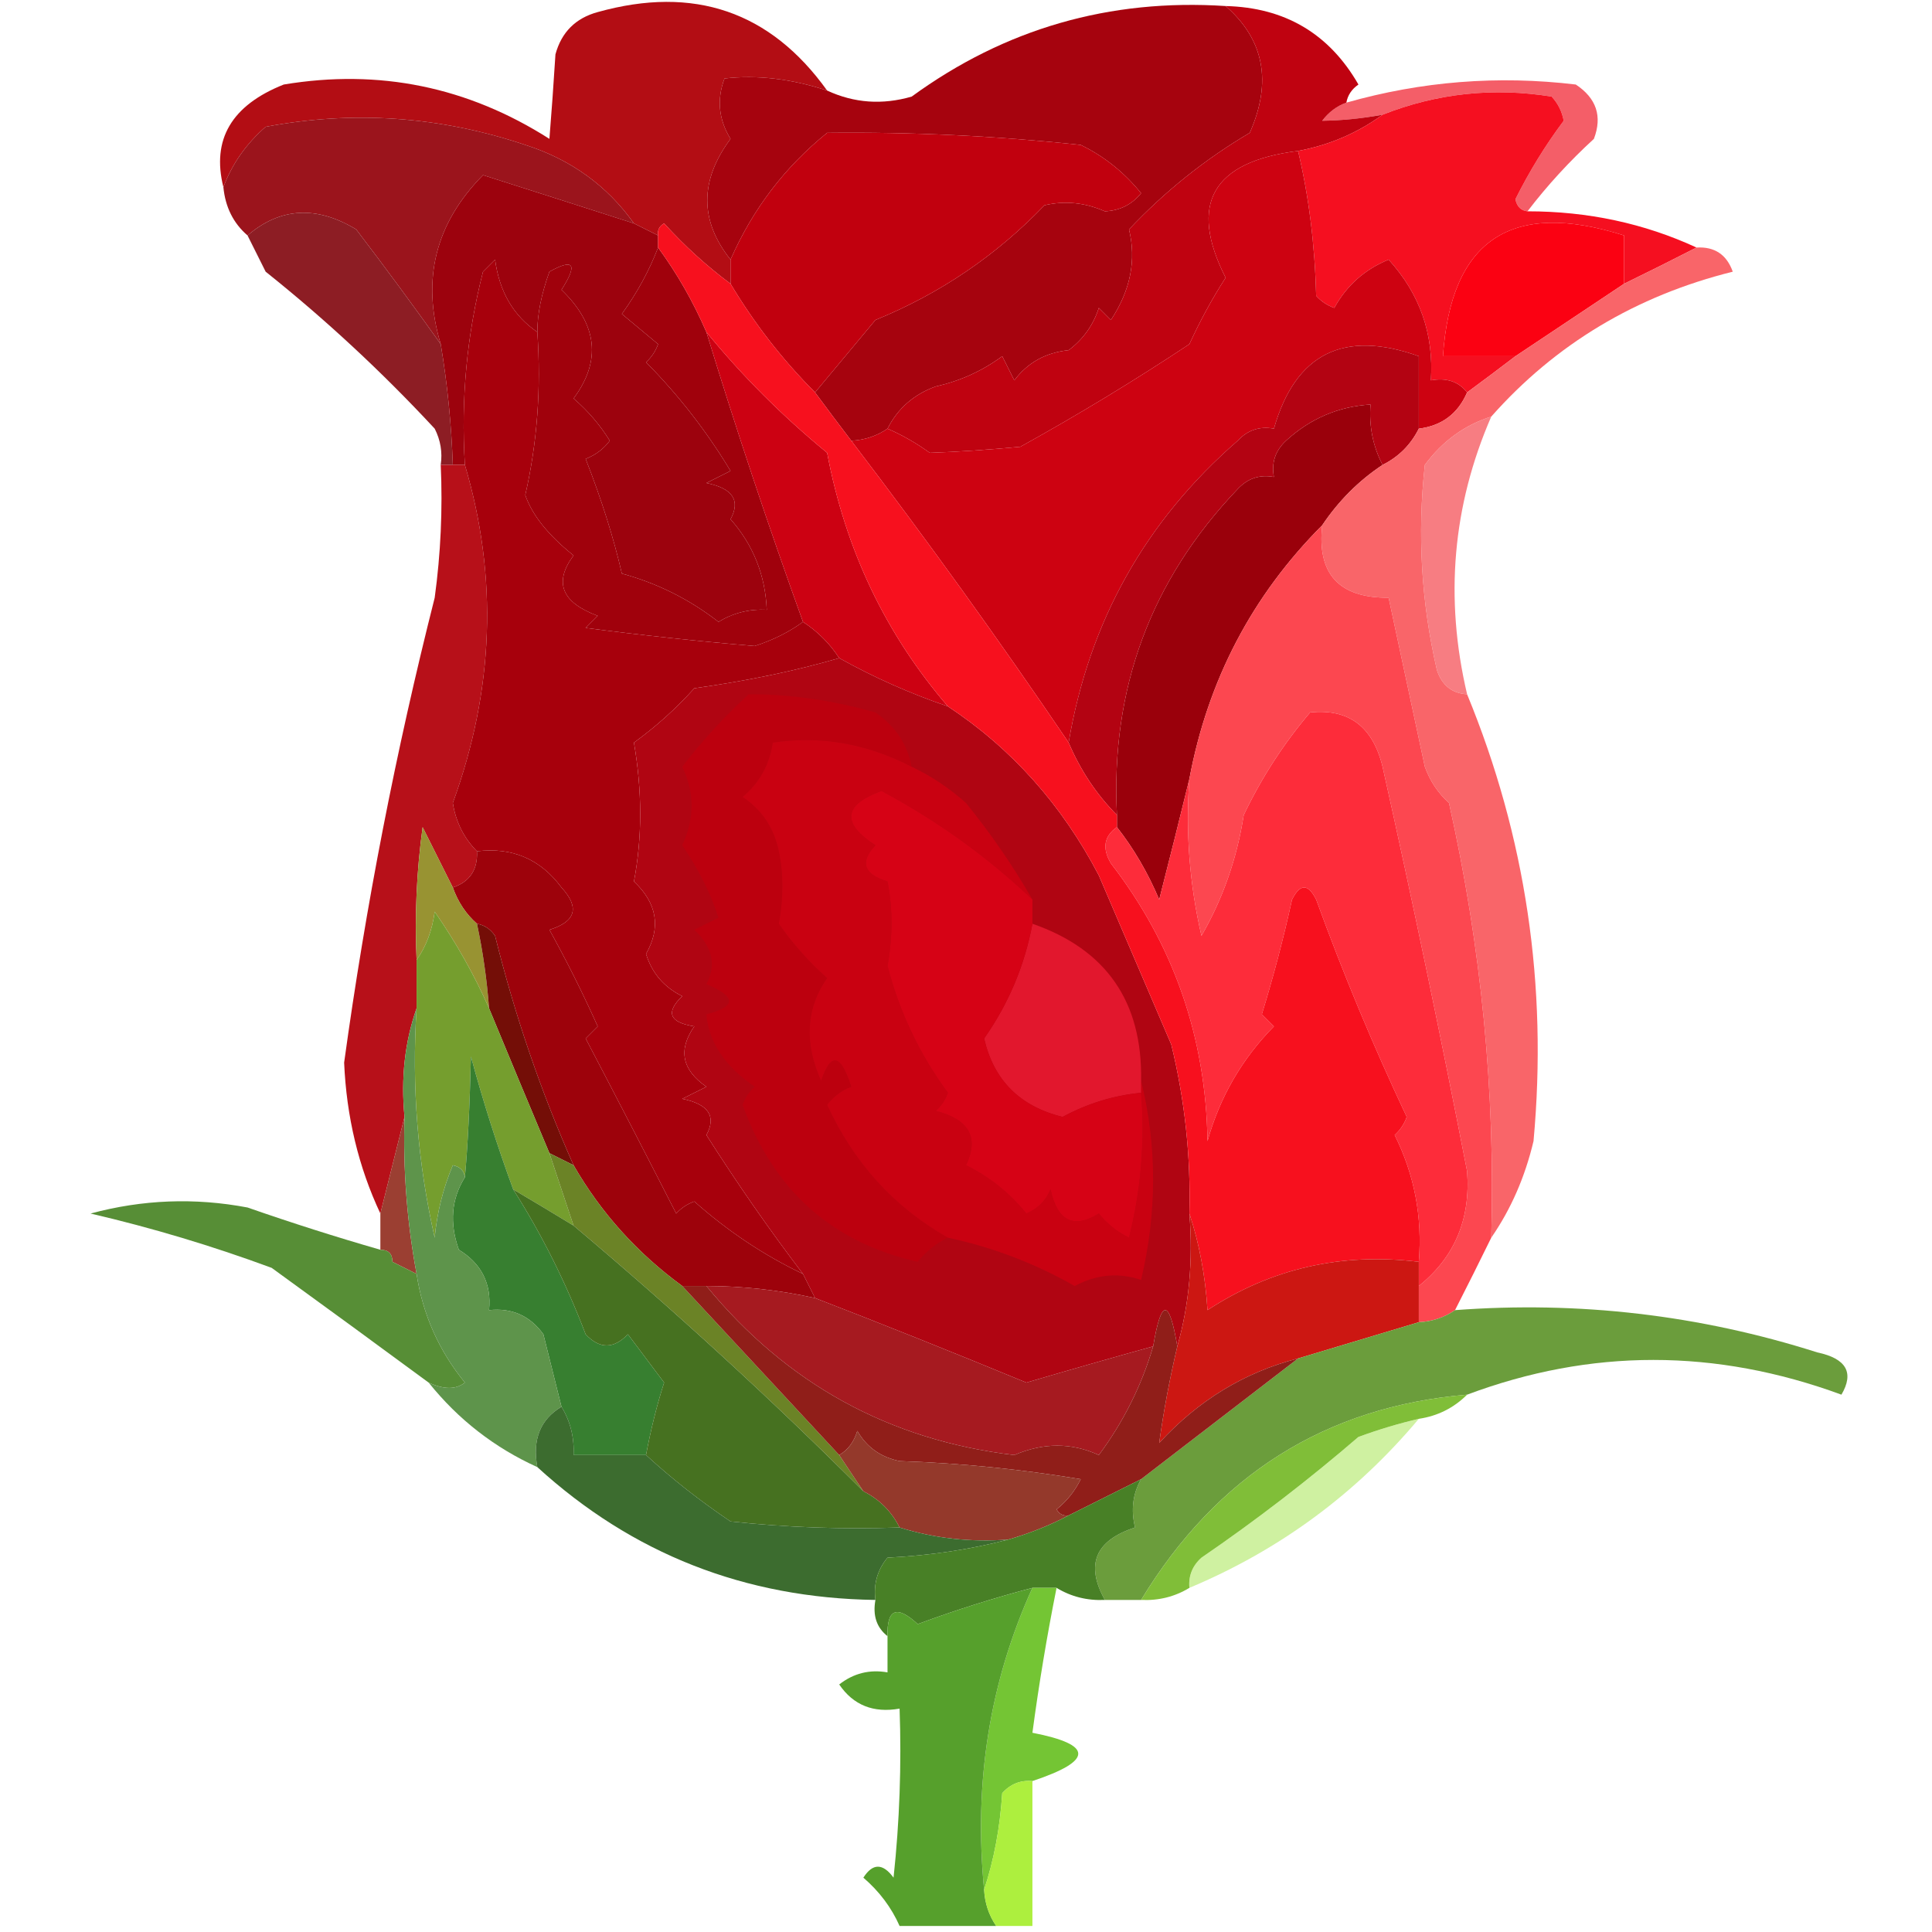 <?xml version="1.0" encoding="UTF-8"?>
<!DOCTYPE svg PUBLIC "-//W3C//DTD SVG 1.1//EN" "http://www.w3.org/Graphics/SVG/1.1/DTD/svg11.dtd">
<svg xmlns="http://www.w3.org/2000/svg" version="1.1" width="160px" height="160px" style="shape-rendering:geometricPrecision; text-rendering:geometricPrecision; image-rendering:optimizeQuality; fill-rule:evenodd; clip-rule:evenodd" xmlns:xlink="http://www.w3.org/1999/xlink">
<g><path style="opacity:1" fill="#b30d14" d="M 68.5,7.5 C 65.533,6.523 62.7,6.19 60,6.5C 59.349,8.235 59.515,9.902 60.5,11.5C 57.935,14.949 57.935,18.282 60.5,21.5C 60.5,22.167 60.5,22.833 60.5,23.5C 58.537,22.04 56.704,20.373 55,18.5C 54.601,18.728 54.435,19.062 54.5,19.5C 53.833,19.167 53.167,18.833 52.5,18.5C 50.276,15.376 47.276,13.209 43.5,12C 36.435,9.63 29.268,9.13 22,10.5C 20.377,11.921 19.21,13.588 18.5,15.5C 17.511,11.55 19.178,8.716 23.5,7C 31.395,5.686 38.729,7.186 45.5,11.5C 45.676,9.328 45.843,6.995 46,4.5C 46.5,2.667 47.667,1.5 49.5,1C 57.464,-1.224 63.798,0.943 68.5,7.5 Z"/></g>
<g><path style="opacity:0.991" fill="#9a131b" d="M 52.5,18.5 C 48.084,17.081 43.918,15.747 40,14.5C 36.054,18.499 34.888,23.165 36.5,28.5C 34.261,25.351 31.928,22.184 29.5,19C 26.214,17.008 23.214,17.175 20.5,19.5C 19.326,18.486 18.66,17.153 18.5,15.5C 19.21,13.588 20.377,11.921 22,10.5C 29.268,9.13 36.435,9.63 43.5,12C 47.276,13.209 50.276,15.376 52.5,18.5 Z"/></g>
<g><path style="opacity:1" fill="#a6030e" d="M 101.5,0.5 C 104.694,3.283 105.36,6.783 103.5,11C 99.794,13.188 96.461,15.855 93.5,19C 94.119,21.544 93.619,24.044 92,26.5C 91.667,26.167 91.333,25.833 91,25.5C 90.535,26.931 89.701,28.098 88.5,29C 86.597,29.199 85.097,30.032 84,31.5C 83.667,30.833 83.333,30.167 83,29.5C 81.352,30.717 79.519,31.55 77.5,32C 75.676,32.66 74.343,33.827 73.5,35.5C 72.609,36.11 71.609,36.443 70.5,36.5C 69.512,35.205 68.512,33.872 67.5,32.5C 69.144,30.519 70.81,28.519 72.5,26.5C 77.845,24.32 82.511,21.153 86.5,17C 88.179,16.605 89.845,16.772 91.5,17.5C 92.737,17.444 93.737,16.944 94.5,16C 93.122,14.287 91.455,12.953 89.5,12C 82.497,11.255 75.497,10.922 68.5,11C 64.999,13.823 62.332,17.323 60.5,21.5C 57.935,18.282 57.935,14.949 60.5,11.5C 59.515,9.902 59.349,8.235 60,6.5C 62.7,6.19 65.533,6.523 68.5,7.5C 70.737,8.537 73.071,8.703 75.5,8C 83.223,2.372 91.89,-0.128 101.5,0.5 Z"/></g>
<g><path style="opacity:1" fill="#c1000e" d="M 67.5,32.5 C 64.815,29.81 62.482,26.81 60.5,23.5C 60.5,22.833 60.5,22.167 60.5,21.5C 62.332,17.323 64.999,13.823 68.5,11C 75.497,10.922 82.497,11.255 89.5,12C 91.455,12.953 93.122,14.287 94.5,16C 93.737,16.944 92.737,17.444 91.5,17.5C 89.845,16.772 88.179,16.605 86.5,17C 82.511,21.153 77.845,24.32 72.5,26.5C 70.81,28.519 69.144,30.519 67.5,32.5 Z"/></g>
<g><path style="opacity:0.867" fill="#f24651" d="M 126.5,17.5 C 125.957,17.44 125.624,17.107 125.5,16.5C 126.651,14.191 127.984,12.024 129.5,10C 129.355,9.228 129.022,8.561 128.5,8C 123.669,7.222 119.003,7.722 114.5,9.5C 112.774,9.815 111.107,9.981 109.5,10C 110.044,9.283 110.711,8.783 111.5,8.5C 117.723,6.731 124.057,6.231 130.5,7C 132.211,8.133 132.711,9.633 132,11.5C 129.96,13.37 128.127,15.37 126.5,17.5 Z"/></g>
<g><path style="opacity:1" fill="#bf0210" d="M 101.5,0.5 C 106.41,0.62 110.077,2.786 112.5,7C 111.944,7.383 111.611,7.883 111.5,8.5C 110.711,8.783 110.044,9.283 109.5,10C 111.107,9.981 112.774,9.815 114.5,9.5C 112.412,11.02 110.078,12.02 107.5,12.5C 100.404,13.381 98.404,16.881 101.5,23C 100.373,24.753 99.373,26.587 98.5,28.5C 93.989,31.495 89.322,34.328 84.5,37C 81.805,37.254 79.305,37.421 77,37.5C 75.887,36.695 74.721,36.028 73.5,35.5C 74.343,33.827 75.676,32.66 77.5,32C 79.519,31.55 81.352,30.717 83,29.5C 83.333,30.167 83.667,30.833 84,31.5C 85.097,30.032 86.597,29.199 88.5,29C 89.701,28.098 90.535,26.931 91,25.5C 91.333,25.833 91.667,26.167 92,26.5C 93.619,24.044 94.119,21.544 93.5,19C 96.461,15.855 99.794,13.188 103.5,11C 105.36,6.783 104.694,3.283 101.5,0.5 Z"/></g>
<g><path style="opacity:1" fill="#f50f20" d="M 126.5,17.5 C 131.5,17.498 136.167,18.498 140.5,20.5C 138.574,21.486 136.574,22.486 134.5,23.5C 134.5,22.167 134.5,20.833 134.5,19.5C 125.157,16.527 120.157,19.86 119.5,29.5C 121.5,29.5 123.5,29.5 125.5,29.5C 124.205,30.488 122.872,31.488 121.5,32.5C 120.791,31.596 119.791,31.263 118.5,31.5C 118.751,27.669 117.584,24.336 115,21.5C 113.028,22.305 111.528,23.639 110.5,25.5C 109.914,25.291 109.414,24.957 109,24.5C 108.889,20.246 108.389,16.246 107.5,12.5C 110.078,12.02 112.412,11.02 114.5,9.5C 119.003,7.722 123.669,7.222 128.5,8C 129.022,8.561 129.355,9.228 129.5,10C 127.984,12.024 126.651,14.191 125.5,16.5C 125.624,17.107 125.957,17.44 126.5,17.5 Z"/></g>
<g><path style="opacity:0.999" fill="#fb0112" d="M 134.5,23.5 C 131.5,25.5 128.5,27.5 125.5,29.5C 123.5,29.5 121.5,29.5 119.5,29.5C 120.157,19.86 125.157,16.527 134.5,19.5C 134.5,20.833 134.5,22.167 134.5,23.5 Z"/></g>
<g><path style="opacity:1" fill="#a0010c" d="M 54.5,20.5 C 56.083,22.663 57.416,24.996 58.5,27.5C 60.949,35.514 63.616,43.514 66.5,51.5C 65.359,52.339 64.025,53.006 62.5,53.5C 57.675,53.092 53.009,52.592 48.5,52C 48.833,51.667 49.167,51.333 49.5,51C 46.508,49.893 45.841,48.226 47.5,46C 45.401,44.318 44.068,42.652 43.5,41C 44.491,36.674 44.824,32.174 44.5,27.5C 44.497,26.036 44.831,24.369 45.5,22.5C 47.529,21.371 47.863,21.871 46.5,24C 49.487,26.877 49.821,29.877 47.5,33C 48.687,34.02 49.687,35.186 50.5,36.5C 49.975,37.192 49.308,37.692 48.5,38C 49.818,41.367 50.818,44.534 51.5,47.5C 54.44,48.303 57.107,49.637 59.5,51.5C 60.736,50.754 62.069,50.421 63.5,50.5C 63.377,47.626 62.377,45.126 60.5,43C 61.345,41.442 60.678,40.442 58.5,40C 59.167,39.667 59.833,39.333 60.5,39C 58.519,35.71 56.185,32.71 53.5,30C 53.957,29.586 54.291,29.086 54.5,28.5C 53.5,27.667 52.5,26.833 51.5,26C 52.758,24.259 53.758,22.426 54.5,20.5 Z"/></g>
<g><path style="opacity:1" fill="#8d1d24" d="M 36.5,28.5 C 37.051,31.807 37.384,35.14 37.5,38.5C 37.167,38.5 36.833,38.5 36.5,38.5C 36.65,37.448 36.483,36.448 36,35.5C 31.634,30.799 26.968,26.466 22,22.5C 21.487,21.473 20.987,20.473 20.5,19.5C 23.214,17.175 26.214,17.008 29.5,19C 31.928,22.184 34.261,25.351 36.5,28.5 Z"/></g>
<g><path style="opacity:1" fill="#9c020d" d="M 52.5,18.5 C 53.167,18.833 53.833,19.167 54.5,19.5C 54.5,19.833 54.5,20.167 54.5,20.5C 53.758,22.426 52.758,24.259 51.5,26C 52.5,26.833 53.5,27.667 54.5,28.5C 54.291,29.086 53.957,29.586 53.5,30C 56.185,32.71 58.519,35.71 60.5,39C 59.833,39.333 59.167,39.667 58.5,40C 60.678,40.442 61.345,41.442 60.5,43C 62.377,45.126 63.377,47.626 63.5,50.5C 62.069,50.421 60.736,50.754 59.5,51.5C 57.107,49.637 54.44,48.303 51.5,47.5C 50.818,44.534 49.818,41.367 48.5,38C 49.308,37.692 49.975,37.192 50.5,36.5C 49.687,35.186 48.687,34.02 47.5,33C 49.821,29.877 49.487,26.877 46.5,24C 47.863,21.871 47.529,21.371 45.5,22.5C 44.831,24.369 44.497,26.036 44.5,27.5C 42.52,26.152 41.353,24.152 41,21.5C 40.667,21.833 40.333,22.167 40,22.5C 38.661,27.736 38.161,33.07 38.5,38.5C 38.167,38.5 37.833,38.5 37.5,38.5C 37.384,35.14 37.051,31.807 36.5,28.5C 34.888,23.165 36.054,18.499 40,14.5C 43.918,15.747 48.084,17.081 52.5,18.5 Z"/></g>
<g><path style="opacity:1" fill="#cd0211" d="M 107.5,12.5 C 108.389,16.246 108.889,20.246 109,24.5C 109.414,24.957 109.914,25.291 110.5,25.5C 111.528,23.639 113.028,22.305 115,21.5C 117.584,24.336 118.751,27.669 118.5,31.5C 119.791,31.263 120.791,31.596 121.5,32.5C 120.738,34.262 119.404,35.262 117.5,35.5C 117.5,33.5 117.5,31.5 117.5,29.5C 111.282,27.275 107.282,29.275 105.5,35.5C 104.325,35.281 103.325,35.614 102.5,36.5C 94.858,43.148 90.192,51.481 88.5,61.5C 82.757,53.028 76.757,44.695 70.5,36.5C 71.609,36.443 72.609,36.11 73.5,35.5C 74.721,36.028 75.887,36.695 77,37.5C 79.305,37.421 81.805,37.254 84.5,37C 89.322,34.328 93.989,31.495 98.5,28.5C 99.373,26.587 100.373,24.753 101.5,23C 98.404,16.881 100.404,13.381 107.5,12.5 Z"/></g>
<g><path style="opacity:1" fill="#9a000b" d="M 114.5,38.5 C 112.527,39.806 110.861,41.473 109.5,43.5C 103.696,49.324 100.029,56.324 98.5,64.5C 97.718,67.714 96.885,71.048 96,74.5C 95.059,72.273 93.892,70.273 92.5,68.5C 92.5,68.167 92.5,67.833 92.5,67.5C 91.969,57.044 95.302,48.044 102.5,40.5C 103.325,39.614 104.325,39.281 105.5,39.5C 105.281,38.325 105.614,37.325 106.5,36.5C 108.498,34.666 110.832,33.666 113.5,33.5C 113.366,35.291 113.699,36.958 114.5,38.5 Z"/></g>
<g><path style="opacity:1" fill="#b30312" d="M 117.5,35.5 C 116.833,36.833 115.833,37.833 114.5,38.5C 113.699,36.958 113.366,35.291 113.5,33.5C 110.832,33.666 108.498,34.666 106.5,36.5C 105.614,37.325 105.281,38.325 105.5,39.5C 104.325,39.281 103.325,39.614 102.5,40.5C 95.302,48.044 91.969,57.044 92.5,67.5C 90.808,65.795 89.475,63.795 88.5,61.5C 90.192,51.481 94.858,43.148 102.5,36.5C 103.325,35.614 104.325,35.281 105.5,35.5C 107.282,29.275 111.282,27.275 117.5,29.5C 117.5,31.5 117.5,33.5 117.5,35.5 Z"/></g>
<g><path style="opacity:1" fill="#b71019" d="M 36.5,38.5 C 36.833,38.5 37.167,38.5 37.5,38.5C 37.833,38.5 38.167,38.5 38.5,38.5C 41.253,47.788 40.92,57.121 37.5,66.5C 37.752,68.073 38.418,69.406 39.5,70.5C 39.573,72.027 38.906,73.027 37.5,73.5C 36.68,71.86 35.847,70.193 35,68.5C 34.501,72.152 34.335,75.818 34.5,79.5C 34.5,80.833 34.5,82.167 34.5,83.5C 33.523,86.287 33.19,89.287 33.5,92.5C 32.833,95.167 32.167,97.833 31.5,100.5C 29.692,96.652 28.692,92.485 28.5,88C 30.284,75.03 32.784,62.196 36,49.5C 36.499,45.848 36.665,42.182 36.5,38.5 Z"/></g>
<g><path style="opacity:1" fill="#a7000c" d="M 44.5,27.5 C 44.824,32.174 44.491,36.674 43.5,41C 44.068,42.652 45.401,44.318 47.5,46C 45.841,48.226 46.508,49.893 49.5,51C 49.167,51.333 48.833,51.667 48.5,52C 53.009,52.592 57.675,53.092 62.5,53.5C 64.025,53.006 65.359,52.339 66.5,51.5C 67.728,52.306 68.728,53.306 69.5,54.5C 65.931,55.544 61.931,56.378 57.5,57C 55.983,58.685 54.316,60.185 52.5,61.5C 53.19,65.525 53.19,69.358 52.5,73C 54.419,74.804 54.752,76.804 53.5,79C 53.988,80.584 54.988,81.751 56.5,82.5C 55.098,83.843 55.431,84.676 57.5,85C 56.14,86.938 56.473,88.604 58.5,90C 57.833,90.333 57.167,90.667 56.5,91C 58.678,91.442 59.345,92.442 58.5,94C 61.074,98.044 63.741,101.877 66.5,105.5C 63.277,103.964 60.277,101.964 57.5,99.5C 56.914,99.709 56.414,100.043 56,100.5C 53.483,95.573 50.983,90.739 48.5,86C 48.833,85.667 49.167,85.333 49.5,85C 48.271,82.262 46.938,79.596 45.5,77C 47.689,76.323 48.022,75.156 46.5,73.5C 44.754,71.146 42.421,70.146 39.5,70.5C 38.418,69.406 37.752,68.073 37.5,66.5C 40.92,57.121 41.253,47.788 38.5,38.5C 38.161,33.07 38.661,27.736 40,22.5C 40.333,22.167 40.667,21.833 41,21.5C 41.353,24.152 42.52,26.152 44.5,27.5 Z"/></g>
<g><path style="opacity:1" fill="#f77d82" d="M 123.5,34.5 C 120.291,41.875 119.624,49.542 121.5,57.5C 120.25,57.423 119.417,56.756 119,55.5C 117.701,49.881 117.368,44.214 118,38.5C 119.451,36.536 121.284,35.203 123.5,34.5 Z"/></g>
<g><path style="opacity:1" fill="#cc0112" d="M 58.5,27.5 C 61.452,31.119 64.785,34.452 68.5,37.5C 70.007,45.51 73.341,52.51 78.5,58.5C 75.378,57.439 72.378,56.105 69.5,54.5C 68.728,53.306 67.728,52.306 66.5,51.5C 63.616,43.514 60.949,35.514 58.5,27.5 Z"/></g>
<g><path style="opacity:1" fill="#b00512" d="M 69.5,54.5 C 72.378,56.105 75.378,57.439 78.5,58.5C 83.783,61.991 87.95,66.657 91,72.5C 93,77.167 95,81.833 97,86.5C 98.122,91.102 98.622,95.768 98.5,100.5C 98.815,104.371 98.482,108.038 97.5,111.5C 96.833,107.5 96.167,107.5 95.5,111.5C 92.061,112.452 88.561,113.452 85,114.5C 78.933,111.995 73.099,109.662 67.5,107.5C 67.167,106.833 66.833,106.167 66.5,105.5C 63.741,101.877 61.074,98.044 58.5,94C 59.345,92.442 58.678,91.442 56.5,91C 57.167,90.667 57.833,90.333 58.5,90C 56.473,88.604 56.14,86.938 57.5,85C 55.431,84.676 55.098,83.843 56.5,82.5C 54.988,81.751 53.988,80.584 53.5,79C 54.752,76.804 54.419,74.804 52.5,73C 53.19,69.358 53.19,65.525 52.5,61.5C 54.316,60.185 55.983,58.685 57.5,57C 61.931,56.378 65.931,55.544 69.5,54.5 Z"/></g>
<g><path style="opacity:1" fill="#bc000e" d="M 75.5,63.5 C 71.769,61.573 67.936,60.907 64,61.5C 63.727,63.329 62.893,64.829 61.5,66C 63.099,67.066 64.1,68.566 64.5,70.5C 64.888,72.359 64.888,74.359 64.5,76.5C 65.648,78.149 66.981,79.649 68.5,81C 66.75,83.513 66.584,86.347 68,89.5C 68.805,87.099 69.638,87.266 70.5,90C 69.692,90.308 69.025,90.808 68.5,91.5C 70.712,96.311 74.046,99.978 78.5,102.5C 77.542,102.953 76.708,103.619 76,104.5C 68.87,102.877 64.036,98.543 61.5,91.5C 61.709,90.914 62.043,90.414 62.5,90C 60.023,88.295 58.689,86.295 58.5,84C 60.991,83.374 60.991,82.541 58.5,81.5C 59.347,79.939 59.014,78.439 57.5,77C 58.167,76.667 58.833,76.333 59.5,76C 58.877,74.03 57.877,72.03 56.5,70C 57.532,67.784 57.532,65.617 56.5,63.5C 58.149,61.35 59.982,59.35 62,57.5C 65.383,57.481 68.883,57.981 72.5,59C 74.141,60.129 75.141,61.629 75.5,63.5 Z"/></g>
<g><path style="opacity:1" fill="#c90111" d="M 75.5,63.5 C 77.1,64.252 78.6,65.252 80,66.5C 82.079,69.065 83.913,71.732 85.5,74.5C 81.791,70.972 77.624,67.972 73,65.5C 69.833,66.667 69.667,68.167 72.5,70C 71.185,71.395 71.519,72.395 73.5,73C 73.937,75.217 73.937,77.551 73.5,80C 74.492,83.817 76.159,87.317 78.5,90.5C 78.291,91.086 77.957,91.586 77.5,92C 80.268,92.708 81.101,94.208 80,96.5C 81.975,97.478 83.642,98.811 85,100.5C 85.945,100.095 86.612,99.428 87,98.5C 87.576,101.124 88.91,101.791 91,100.5C 91.689,101.357 92.522,102.023 93.5,102.5C 94.491,98.555 94.824,94.555 94.5,90.5C 94.5,90.167 94.5,89.833 94.5,89.5C 95.825,94.901 95.825,100.401 94.5,106C 92.662,105.367 90.829,105.534 89,106.5C 85.687,104.619 82.187,103.286 78.5,102.5C 74.046,99.978 70.712,96.311 68.5,91.5C 69.025,90.808 69.692,90.308 70.5,90C 69.638,87.266 68.805,87.099 68,89.5C 66.584,86.347 66.75,83.513 68.5,81C 66.981,79.649 65.648,78.149 64.5,76.5C 64.888,74.359 64.888,72.359 64.5,70.5C 64.1,68.566 63.099,67.066 61.5,66C 62.893,64.829 63.727,63.329 64,61.5C 67.936,60.907 71.769,61.573 75.5,63.5 Z"/></g>
<g><path style="opacity:0.996" fill="#f96569" d="M 140.5,20.5 C 141.995,20.415 142.995,21.081 143.5,22.5C 135.48,24.499 128.813,28.499 123.5,34.5C 121.284,35.203 119.451,36.536 118,38.5C 117.368,44.214 117.701,49.881 119,55.5C 119.417,56.756 120.25,57.423 121.5,57.5C 126.349,69.273 128.183,81.606 127,94.5C 126.295,97.476 125.129,100.142 123.5,102.5C 123.845,90.427 122.678,78.427 120,66.5C 119.085,65.672 118.419,64.672 118,63.5C 117,58.833 116,54.167 115,49.5C 110.891,49.529 109.057,47.529 109.5,43.5C 110.861,41.473 112.527,39.806 114.5,38.5C 115.833,37.833 116.833,36.833 117.5,35.5C 119.404,35.262 120.738,34.262 121.5,32.5C 122.872,31.488 124.205,30.488 125.5,29.5C 128.5,27.5 131.5,25.5 134.5,23.5C 136.574,22.486 138.574,21.486 140.5,20.5 Z"/></g>
<g><path style="opacity:1" fill="#fc4750" d="M 109.5,43.5 C 109.057,47.529 110.891,49.529 115,49.5C 116,54.167 117,58.833 118,63.5C 118.419,64.672 119.085,65.672 120,66.5C 122.678,78.427 123.845,90.427 123.5,102.5C 122.529,104.483 121.529,106.483 120.5,108.5C 119.609,109.11 118.609,109.443 117.5,109.5C 117.5,108.5 117.5,107.5 117.5,106.5C 120.467,104.12 121.8,100.954 121.5,97C 119.338,85.878 117.004,74.712 114.5,63.5C 113.69,60.168 111.69,58.668 108.5,59C 106.302,61.583 104.469,64.416 103,67.5C 102.439,71.095 101.272,74.428 99.5,77.5C 98.508,73.217 98.174,68.884 98.5,64.5C 100.029,56.324 103.696,49.324 109.5,43.5 Z"/></g>
<g><path style="opacity:1" fill="#9d020b" d="M 39.5,70.5 C 42.421,70.146 44.754,71.146 46.5,73.5C 48.022,75.156 47.689,76.323 45.5,77C 46.938,79.596 48.271,82.262 49.5,85C 49.167,85.333 48.833,85.667 48.5,86C 50.983,90.739 53.483,95.573 56,100.5C 56.414,100.043 56.914,99.709 57.5,99.5C 60.277,101.964 63.277,103.964 66.5,105.5C 66.833,106.167 67.167,106.833 67.5,107.5C 64.545,106.841 61.545,106.508 58.5,106.5C 57.833,106.5 57.167,106.5 56.5,106.5C 52.766,103.769 49.766,100.436 47.5,96.5C 44.796,90.408 42.629,84.075 41,77.5C 40.617,76.944 40.117,76.611 39.5,76.5C 38.599,75.71 37.932,74.71 37.5,73.5C 38.906,73.027 39.573,72.027 39.5,70.5 Z"/></g>
<g><path style="opacity:1" fill="#989332" d="M 37.5,73.5 C 37.932,74.71 38.599,75.71 39.5,76.5C 39.993,78.806 40.326,81.139 40.5,83.5C 39.295,80.766 37.795,78.099 36,75.5C 35.79,77.058 35.29,78.391 34.5,79.5C 34.335,75.818 34.501,72.152 35,68.5C 35.847,70.193 36.68,71.86 37.5,73.5 Z"/></g>
<g><path style="opacity:1" fill="#fd2c3a" d="M 117.5,106.5 C 117.5,105.833 117.5,105.167 117.5,104.5C 117.804,100.785 117.137,97.285 115.5,94C 115.957,93.586 116.291,93.086 116.5,92.5C 113.724,86.615 111.224,80.615 109,74.5C 108.333,73.167 107.667,73.167 107,74.5C 106.289,77.734 105.455,80.901 104.5,84C 104.833,84.333 105.167,84.667 105.5,85C 102.859,87.681 101.025,90.848 100,94.5C 99.868,85.913 97.201,78.246 92,71.5C 91.26,70.251 91.427,69.251 92.5,68.5C 93.892,70.273 95.059,72.273 96,74.5C 96.885,71.048 97.718,67.714 98.5,64.5C 98.174,68.884 98.508,73.217 99.5,77.5C 101.272,74.428 102.439,71.095 103,67.5C 104.469,64.416 106.302,61.583 108.5,59C 111.69,58.668 113.69,60.168 114.5,63.5C 117.004,74.712 119.338,85.878 121.5,97C 121.8,100.954 120.467,104.12 117.5,106.5 Z"/></g>
<g><path style="opacity:1" fill="#f7101e" d="M 60.5,23.5 C 62.482,26.81 64.815,29.81 67.5,32.5C 68.512,33.872 69.512,35.205 70.5,36.5C 76.757,44.695 82.757,53.028 88.5,61.5C 89.475,63.795 90.808,65.795 92.5,67.5C 92.5,67.833 92.5,68.167 92.5,68.5C 91.427,69.251 91.26,70.251 92,71.5C 97.201,78.246 99.868,85.913 100,94.5C 101.025,90.848 102.859,87.681 105.5,85C 105.167,84.667 104.833,84.333 104.5,84C 105.455,80.901 106.289,77.734 107,74.5C 107.667,73.167 108.333,73.167 109,74.5C 111.224,80.615 113.724,86.615 116.5,92.5C 116.291,93.086 115.957,93.586 115.5,94C 117.137,97.285 117.804,100.785 117.5,104.5C 111.099,103.714 105.265,105.047 100,108.5C 99.817,105.635 99.317,102.969 98.5,100.5C 98.622,95.768 98.122,91.102 97,86.5C 95,81.833 93,77.167 91,72.5C 87.95,66.657 83.783,61.991 78.5,58.5C 73.341,52.51 70.007,45.51 68.5,37.5C 64.785,34.452 61.452,31.119 58.5,27.5C 57.416,24.996 56.083,22.663 54.5,20.5C 54.5,20.167 54.5,19.833 54.5,19.5C 54.435,19.062 54.601,18.728 55,18.5C 56.704,20.373 58.537,22.04 60.5,23.5 Z"/></g>
<g><path style="opacity:1" fill="#740e07" d="M 39.5,76.5 C 40.117,76.611 40.617,76.944 41,77.5C 42.629,84.075 44.796,90.408 47.5,96.5C 46.833,96.167 46.167,95.833 45.5,95.5C 43.788,91.422 42.121,87.422 40.5,83.5C 40.326,81.139 39.993,78.806 39.5,76.5 Z"/></g>
<g><path style="opacity:1" fill="#e2172d" d="M 85.5,76.5 C 91.62,78.627 94.62,82.961 94.5,89.5C 94.5,89.833 94.5,90.167 94.5,90.5C 92.213,90.724 90.047,91.391 88,92.5C 84.462,91.629 82.296,89.463 81.5,86C 83.525,83.118 84.858,79.951 85.5,76.5 Z"/></g>
<g><path style="opacity:1" fill="#d60215" d="M 85.5,74.5 C 85.5,75.167 85.5,75.833 85.5,76.5C 84.858,79.951 83.525,83.118 81.5,86C 82.296,89.463 84.462,91.629 88,92.5C 90.047,91.391 92.213,90.724 94.5,90.5C 94.824,94.555 94.491,98.555 93.5,102.5C 92.522,102.023 91.689,101.357 91,100.5C 88.91,101.791 87.576,101.124 87,98.5C 86.612,99.428 85.945,100.095 85,100.5C 83.642,98.811 81.975,97.478 80,96.5C 81.101,94.208 80.268,92.708 77.5,92C 77.957,91.586 78.291,91.086 78.5,90.5C 76.159,87.317 74.492,83.817 73.5,80C 73.937,77.551 73.937,75.217 73.5,73C 71.519,72.395 71.185,71.395 72.5,70C 69.667,68.167 69.833,66.667 73,65.5C 77.624,67.972 81.791,70.972 85.5,74.5 Z"/></g>
<g><path style="opacity:1" fill="#759e2e" d="M 40.5,83.5 C 42.121,87.422 43.788,91.422 45.5,95.5C 46.167,97.5 46.833,99.5 47.5,101.5C 45.816,100.473 44.149,99.473 42.5,98.5C 41.185,94.916 40.018,91.249 39,87.5C 38.902,91.615 38.735,94.948 38.5,97.5C 38.44,96.957 38.107,96.624 37.5,96.5C 36.692,98.423 36.192,100.423 36,102.5C 34.584,96.285 34.084,89.952 34.5,83.5C 34.5,82.167 34.5,80.833 34.5,79.5C 35.29,78.391 35.79,77.058 36,75.5C 37.795,78.099 39.295,80.766 40.5,83.5 Z"/></g>
<g><path style="opacity:1" fill="#9b3f32" d="M 33.5,92.5 C 33.372,96.881 33.705,101.215 34.5,105.5C 33.833,105.167 33.167,104.833 32.5,104.5C 32.5,103.833 32.167,103.5 31.5,103.5C 31.5,102.5 31.5,101.5 31.5,100.5C 32.167,97.833 32.833,95.167 33.5,92.5 Z"/></g>
<g><path style="opacity:1" fill="#578e36" d="M 31.5,103.5 C 32.167,103.5 32.5,103.833 32.5,104.5C 33.167,104.833 33.833,105.167 34.5,105.5C 35.008,108.852 36.342,111.852 38.5,114.5C 37.767,115.087 36.767,115.087 35.5,114.5C 31.226,111.352 26.892,108.185 22.5,105C 17.598,103.186 12.598,101.686 7.5,100.5C 11.795,99.339 16.129,99.172 20.5,100C 24.165,101.278 27.832,102.444 31.5,103.5 Z"/></g>
<g><path style="opacity:1" fill="#cc1712" d="M 98.5,100.5 C 99.317,102.969 99.817,105.635 100,108.5C 105.265,105.047 111.099,103.714 117.5,104.5C 117.5,105.167 117.5,105.833 117.5,106.5C 117.5,107.5 117.5,108.5 117.5,109.5C 114.167,110.5 110.833,111.5 107.5,112.5C 103.068,113.642 99.235,115.975 96,119.5C 96.359,116.888 96.859,114.221 97.5,111.5C 98.482,108.038 98.815,104.371 98.5,100.5 Z"/></g>
<g><path style="opacity:1" fill="#a61a20" d="M 58.5,106.5 C 61.545,106.508 64.545,106.841 67.5,107.5C 73.099,109.662 78.933,111.995 85,114.5C 88.561,113.452 92.061,112.452 95.5,111.5C 94.538,114.757 93.038,117.757 91,120.5C 88.741,119.464 86.407,119.464 84,120.5C 73.657,119.275 65.157,114.608 58.5,106.5 Z"/></g>
<g><path style="opacity:0.996" fill="#6b9d3c" d="M 120.5,108.5 C 130.749,107.731 140.749,108.898 150.5,112C 152.904,112.508 153.571,113.675 152.5,115.5C 142.072,111.666 131.739,111.666 121.5,115.5C 109.792,116.485 100.792,122.151 94.5,132.5C 93.5,132.5 92.5,132.5 91.5,132.5C 89.868,129.573 90.702,127.573 94,126.5C 93.645,125.041 93.811,123.707 94.5,122.5C 98.833,119.167 103.167,115.833 107.5,112.5C 110.833,111.5 114.167,110.5 117.5,109.5C 118.609,109.443 119.609,109.11 120.5,108.5 Z"/></g>
<g><path style="opacity:1" fill="#377f30" d="M 42.5,98.5 C 44.875,102.238 46.875,106.238 48.5,110.5C 49.651,111.731 50.817,111.731 52,110.5C 53,111.833 54,113.167 55,114.5C 54.405,116.35 53.905,118.35 53.5,120.5C 51.5,120.5 49.5,120.5 47.5,120.5C 47.567,119.041 47.234,117.708 46.5,116.5C 46.005,114.518 45.505,112.518 45,110.5C 43.89,108.963 42.39,108.297 40.5,108.5C 40.716,106.319 39.883,104.653 38,103.5C 37.211,101.288 37.377,99.288 38.5,97.5C 38.735,94.948 38.902,91.615 39,87.5C 40.018,91.249 41.185,94.916 42.5,98.5 Z"/></g>
<g><path style="opacity:1" fill="#6b8326" d="M 45.5,95.5 C 46.167,95.833 46.833,96.167 47.5,96.5C 49.766,100.436 52.766,103.769 56.5,106.5C 60.833,111.167 65.167,115.833 69.5,120.5C 70.167,121.5 70.833,122.5 71.5,123.5C 63.872,115.877 55.872,108.543 47.5,101.5C 46.833,99.5 46.167,97.5 45.5,95.5 Z"/></g>
<g><path style="opacity:1" fill="#5e944b" d="M 34.5,83.5 C 34.084,89.952 34.584,96.285 36,102.5C 36.192,100.423 36.692,98.423 37.5,96.5C 38.107,96.624 38.44,96.957 38.5,97.5C 37.377,99.288 37.211,101.288 38,103.5C 39.883,104.653 40.716,106.319 40.5,108.5C 42.39,108.297 43.89,108.963 45,110.5C 45.505,112.518 46.005,114.518 46.5,116.5C 44.744,117.552 44.077,119.219 44.5,121.5C 40.949,119.889 37.949,117.556 35.5,114.5C 36.767,115.087 37.767,115.087 38.5,114.5C 36.342,111.852 35.008,108.852 34.5,105.5C 33.705,101.215 33.372,96.881 33.5,92.5C 33.19,89.287 33.523,86.287 34.5,83.5 Z"/></g>
<g><path style="opacity:1" fill="#467120" d="M 42.5,98.5 C 44.149,99.473 45.816,100.473 47.5,101.5C 55.872,108.543 63.872,115.877 71.5,123.5C 72.833,124.167 73.833,125.167 74.5,126.5C 69.822,126.666 65.155,126.499 60.5,126C 57.98,124.303 55.647,122.47 53.5,120.5C 53.905,118.35 54.405,116.35 55,114.5C 54,113.167 53,111.833 52,110.5C 50.817,111.731 49.651,111.731 48.5,110.5C 46.875,106.238 44.875,102.238 42.5,98.5 Z"/></g>
<g><path style="opacity:1" fill="#901e19" d="M 56.5,106.5 C 57.167,106.5 57.833,106.5 58.5,106.5C 65.157,114.608 73.657,119.275 84,120.5C 86.407,119.464 88.741,119.464 91,120.5C 93.038,117.757 94.538,114.757 95.5,111.5C 96.167,107.5 96.833,107.5 97.5,111.5C 96.859,114.221 96.359,116.888 96,119.5C 99.235,115.975 103.068,113.642 107.5,112.5C 103.167,115.833 98.833,119.167 94.5,122.5C 92.5,123.5 90.5,124.5 88.5,125.5C 88.062,125.565 87.728,125.399 87.5,125C 88.357,124.311 89.023,123.478 89.5,122.5C 84.533,121.671 79.533,121.171 74.5,121C 72.939,120.682 71.772,119.849 71,118.5C 70.722,119.416 70.222,120.082 69.5,120.5C 65.167,115.833 60.833,111.167 56.5,106.5 Z"/></g>
<g><path style="opacity:1" fill="#80be38" d="M 121.5,115.5 C 120.395,116.6 119.062,117.267 117.5,117.5C 115.821,117.892 114.154,118.392 112.5,119C 108.347,122.575 104.014,125.909 99.5,129C 98.748,129.671 98.414,130.504 98.5,131.5C 97.292,132.234 95.959,132.567 94.5,132.5C 100.792,122.151 109.792,116.485 121.5,115.5 Z"/></g>
<g><path style="opacity:1" fill="#94392b" d="M 88.5,125.5 C 86.972,126.309 85.306,126.976 83.5,127.5C 80.391,127.736 77.391,127.403 74.5,126.5C 73.833,125.167 72.833,124.167 71.5,123.5C 70.833,122.5 70.167,121.5 69.5,120.5C 70.222,120.082 70.722,119.416 71,118.5C 71.772,119.849 72.939,120.682 74.5,121C 79.533,121.171 84.533,121.671 89.5,122.5C 89.023,123.478 88.357,124.311 87.5,125C 87.728,125.399 88.062,125.565 88.5,125.5 Z"/></g>
<g><path style="opacity:0.465" fill="#99e137" d="M 117.5,117.5 C 112.297,123.703 105.964,128.37 98.5,131.5C 98.414,130.504 98.748,129.671 99.5,129C 104.014,125.909 108.347,122.575 112.5,119C 114.154,118.392 115.821,117.892 117.5,117.5 Z"/></g>
<g><path style="opacity:1" fill="#3c6c2f" d="M 46.5,116.5 C 47.234,117.708 47.567,119.041 47.5,120.5C 49.5,120.5 51.5,120.5 53.5,120.5C 55.647,122.47 57.98,124.303 60.5,126C 65.155,126.499 69.822,126.666 74.5,126.5C 77.391,127.403 80.391,127.736 83.5,127.5C 80.359,128.321 77.025,128.821 73.5,129C 72.663,130.011 72.33,131.178 72.5,132.5C 61.7,132.348 52.366,128.682 44.5,121.5C 44.077,119.219 44.744,117.552 46.5,116.5 Z"/></g>
<g><path style="opacity:1" fill="#488026" d="M 94.5,122.5 C 93.811,123.707 93.645,125.041 94,126.5C 90.702,127.573 89.868,129.573 91.5,132.5C 90.041,132.567 88.708,132.234 87.5,131.5C 86.833,131.5 86.167,131.5 85.5,131.5C 82.319,132.334 79.153,133.334 76,134.5C 74.274,132.902 73.441,133.235 73.5,135.5C 72.596,134.791 72.263,133.791 72.5,132.5C 72.33,131.178 72.663,130.011 73.5,129C 77.025,128.821 80.359,128.321 83.5,127.5C 85.306,126.976 86.972,126.309 88.5,125.5C 90.5,124.5 92.5,123.5 94.5,122.5 Z"/></g>
<g><path style="opacity:1" fill="#74c534" d="M 85.5,131.5 C 86.167,131.5 86.833,131.5 87.5,131.5C 86.705,135.476 86.038,139.476 85.5,143.5C 90.561,144.483 90.561,145.816 85.5,147.5C 84.504,147.414 83.671,147.748 83,148.5C 82.817,151.365 82.317,154.031 81.5,156.5C 80.63,147.618 81.963,139.285 85.5,131.5 Z"/></g>
<g><path style="opacity:1" fill="#56a02c" d="M 85.5,131.5 C 81.963,139.285 80.63,147.618 81.5,156.5C 81.557,157.609 81.89,158.609 82.5,159.5C 79.833,159.5 77.167,159.5 74.5,159.5C 73.826,157.976 72.826,156.642 71.5,155.5C 72.274,154.289 73.107,154.289 74,155.5C 74.499,150.845 74.666,146.179 74.5,141.5C 72.335,141.884 70.668,141.217 69.5,139.5C 70.689,138.571 72.022,138.238 73.5,138.5C 73.5,137.5 73.5,136.5 73.5,135.5C 73.441,133.235 74.274,132.902 76,134.5C 79.153,133.334 82.319,132.334 85.5,131.5 Z"/></g>
<g><path style="opacity:0.906" fill="#a4ed2a" d="M 85.5,147.5 C 85.5,151.5 85.5,155.5 85.5,159.5C 84.5,159.5 83.5,159.5 82.5,159.5C 81.89,158.609 81.557,157.609 81.5,156.5C 82.317,154.031 82.817,151.365 83,148.5C 83.671,147.748 84.504,147.414 85.5,147.5 Z"/></g>
</svg>
